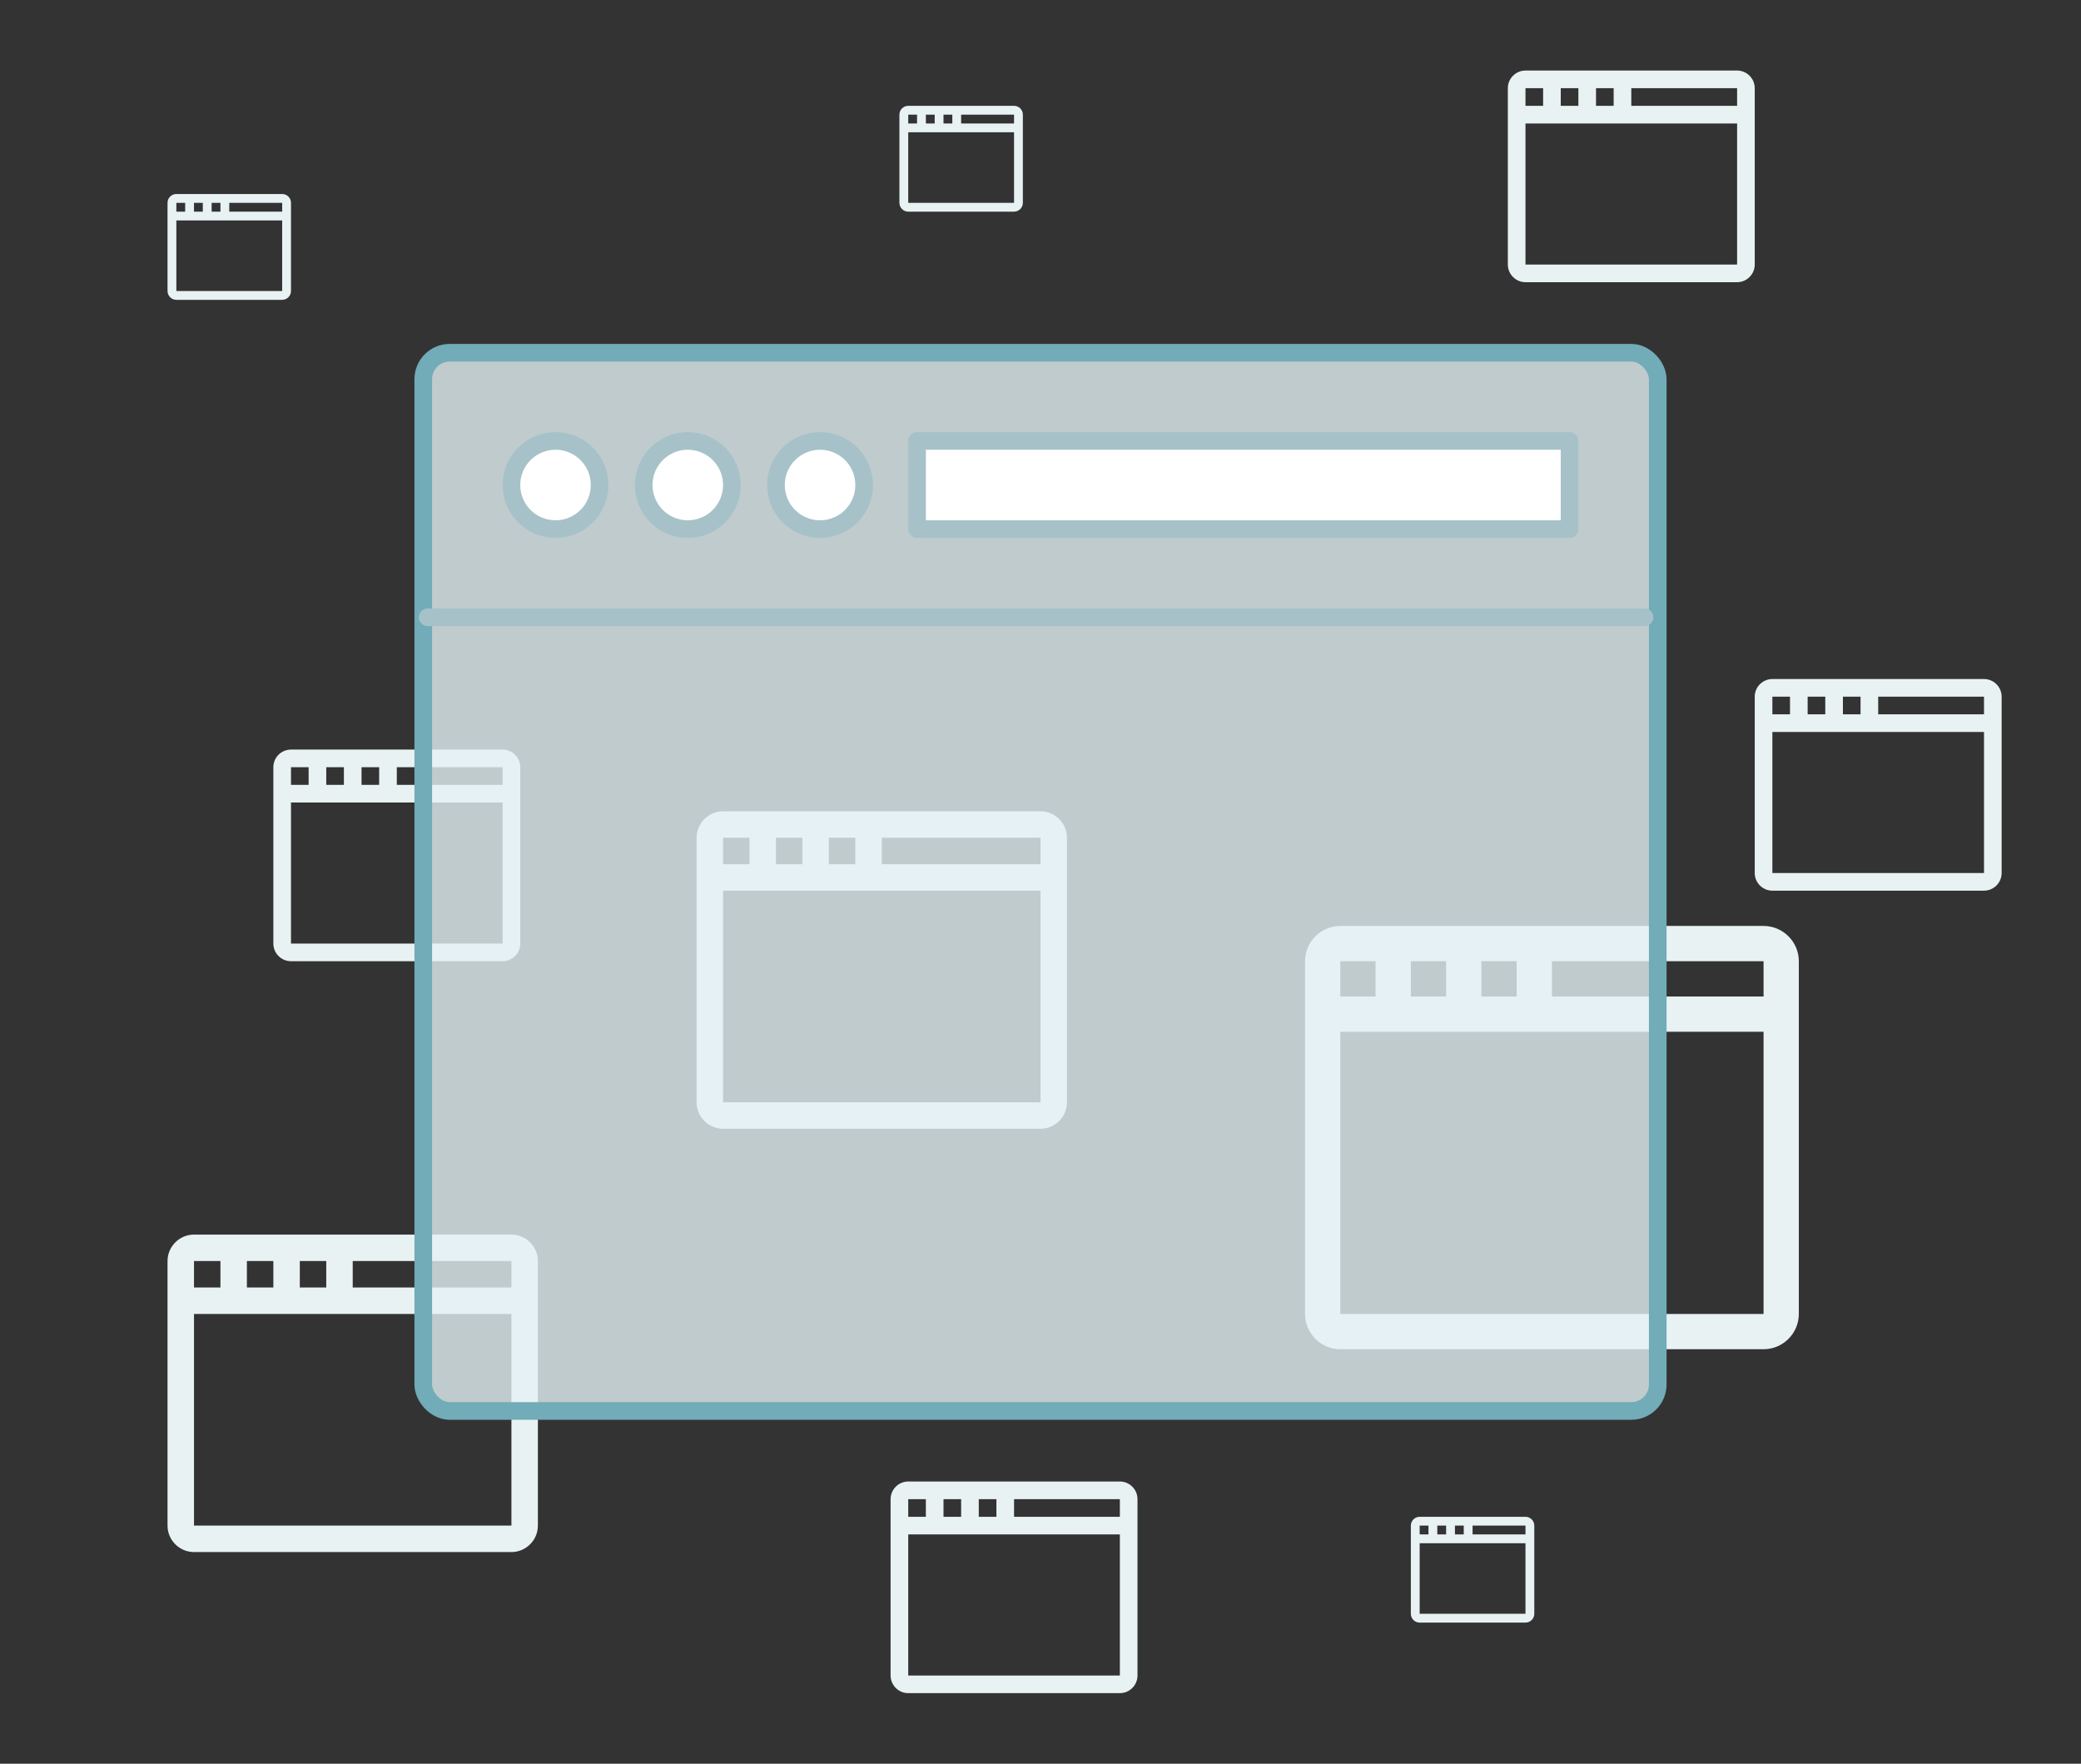 <?xml version="1.0" encoding="UTF-8" standalone="no"?>
<svg width="236px" height="200px" viewBox="0 0 236 200" version="1.1" xmlns="http://www.w3.org/2000/svg" xmlns:xlink="http://www.w3.org/1999/xlink">
    <rect x="0" y="0" width="236" height="200" fill="#333333" stroke="none"/>
    <!-- Generator: Sketch 3.7.1 (28215) - http://www.bohemiancoding.com/sketch -->
    <title>web-tech</title>
    <desc>Created with Sketch.</desc>
    <defs></defs>
    <g id="Page-4" stroke="none" stroke-width="1" fill="none" fill-rule="evenodd">
        <g id="Web-Tech" transform="translate(0, -18)">
            <g id="faded" transform="translate(19, 26)">
                <g id="browser" transform="translate(123, 168)"></g>
                <path d="M149,101 L153,101 L153,105 L149,105 L149,101 L149,101 Z M141,101 L145,101 L145,105 L141,105 L141,101 L141,101 Z M133,101 L137,101 L137,105 L133,105 L133,101 L133,101 Z M181,141 L133,141 L133,109 L181,109 L181,141 L181,141 Z M181,105 L157,105 L157,101 L181,101 L181,105 L181,105 Z M185,101 C185,98.8 183.2,97 181,97 L133,97 C130.8,97 129,98.8 129,101 L129,141 C129,143.2 130.8,145 133,145 L181,145 C183.2,145 185,143.2 185,141 L185,101 L185,101 Z" id="4" fill="#E9F2F3"></path>
                <path d="M15,135 L18,135 L18,138 L15,138 L15,135 L15,135 Z M9,135 L12,135 L12,138 L9,138 L9,135 L9,135 Z M3,135 L6,135 L6,138 L3,138 L3,135 L3,135 Z M39,165 L3,165 L3,141 L39,141 L39,165 L39,165 Z M39,138 L21,138 L21,135 L39,135 L39,138 L39,138 Z M42,135 C42,133.35 40.65,132 39,132 L3,132 C1.35,132 0,133.35 0,135 L0,165 C0,166.65 1.35,168 3,168 L39,168 C40.65,168 42,166.65 42,165 L42,135 L42,135 Z" id="3" fill="#E9F2F3"></path>
                <path d="M75,87 L78,87 L78,90 L75,90 L75,87 L75,87 Z M69,87 L72,87 L72,90 L69,90 L69,87 L69,87 Z M63,87 L66,87 L66,90 L63,90 L63,87 L63,87 Z M99,117 L63,117 L63,93 L99,93 L99,117 L99,117 Z M99,90 L81,90 L81,87 L99,87 L99,90 L99,90 Z M102,87 C102,85.35 100.65,84 99,84 L63,84 C61.35,84 60,85.35 60,87 L60,117 C60,118.65 61.35,120 63,120 L99,120 C100.65,120 102,118.65 102,117 L102,87 L102,87 Z" id="3" fill="#E9F2F3"></path>
                <path d="M190,71 L192,71 L192,73 L190,73 L190,71 L190,71 Z M186,71 L188,71 L188,73 L186,73 L186,71 L186,71 Z M182,71 L184,71 L184,73 L182,73 L182,71 L182,71 Z M206,91 L182,91 L182,75 L206,75 L206,91 L206,91 Z M206,73 L194,73 L194,71 L206,71 L206,73 L206,73 Z M208,71 C208,69.9 207.1,69 206,69 L182,69 C180.9,69 180,69.9 180,71 L180,91 C180,92.1 180.9,93 182,93 L206,93 C207.1,93 208,92.1 208,91 L208,71 L208,71 Z" id="2" fill="#E9F2F3"></path>
                <path d="M22,79 L24,79 L24,81 L22,81 L22,79 L22,79 Z M18,79 L20,79 L20,81 L18,81 L18,79 L18,79 Z M14,79 L16,79 L16,81 L14,81 L14,79 L14,79 Z M38,99 L14,99 L14,83 L38,83 L38,99 L38,99 Z M38,81 L26,81 L26,79 L38,79 L38,81 L38,81 Z M40,79 C40,77.9 39.1,77 38,77 L14,77 C12.9,77 12,77.9 12,79 L12,99 C12,100.1 12.9,101 14,101 L38,101 C39.1,101 40,100.1 40,99 L40,79 L40,79 Z" id="2" fill="#E9F2F3"></path>
                <path d="M92,162 L94,162 L94,164 L92,164 L92,162 L92,162 Z M88,162 L90,162 L90,164 L88,164 L88,162 L88,162 Z M84,162 L86,162 L86,164 L84,164 L84,162 L84,162 Z M108,182 L84,182 L84,166 L108,166 L108,182 L108,182 Z M108,164 L96,164 L96,162 L108,162 L108,164 L108,164 Z M110,162 C110,160.9 109.1,160 108,160 L84,160 C82.9,160 82,160.9 82,162 L82,182 C82,183.1 82.9,184 84,184 L108,184 C109.1,184 110,183.1 110,182 L110,162 L110,162 Z" id="2" fill="#E9F2F3"></path>
                <path d="M162,2 L164,2 L164,4 L162,4 L162,2 L162,2 Z M158,2 L160,2 L160,4 L158,4 L158,2 L158,2 Z M154,2 L156,2 L156,4 L154,4 L154,2 L154,2 Z M178,22 L154,22 L154,6 L178,6 L178,22 L178,22 Z M178,4 L166,4 L166,2 L178,2 L178,4 L178,4 Z M180,2 C180,0.9 179.1,0 178,0 L154,0 C152.9,0 152,0.9 152,2 L152,22 C152,23.1 152.9,24 154,24 L178,24 C179.1,24 180,23.1 180,22 L180,2 L180,2 Z" id="2" fill="#E9F2F3"></path>
                <path d="M88,5 L89,5 L89,6 L88,6 L88,5 L88,5 Z M86,5 L87,5 L87,6 L86,6 L86,5 L86,5 Z M84,5 L85,5 L85,6 L84,6 L84,5 L84,5 Z M96,15 L84,15 L84,7 L96,7 L96,15 L96,15 Z M96,6 L90,6 L90,5 L96,5 L96,6 L96,6 Z M97,5 C97,4.45 96.55,4 96,4 L84,4 C83.45,4 83,4.45 83,5 L83,15 C83,15.55 83.45,16 84,16 L96,16 C96.55,16 97,15.55 97,15 L97,5 L97,5 Z" id="1" fill="#E9F2F3"></path>
                <path d="M146,165 L147,165 L147,166 L146,166 L146,165 L146,165 Z M144,165 L145,165 L145,166 L144,166 L144,165 L144,165 Z M142,165 L143,165 L143,166 L142,166 L142,165 L142,165 Z M154,175 L142,175 L142,167 L154,167 L154,175 L154,175 Z M154,166 L148,166 L148,165 L154,165 L154,166 L154,166 Z M155,165 C155,164.45 154.55,164 154,164 L142,164 C141.45,164 141,164.45 141,165 L141,175 C141,175.55 141.45,176 142,176 L154,176 C154.55,176 155,175.55 155,175 L155,165 L155,165 Z" id="1" fill="#E9F2F3"></path>
                <path d="M5,15 L6,15 L6,16 L5,16 L5,15 L5,15 Z M3,15 L4,15 L4,16 L3,16 L3,15 L3,15 Z M1,15 L2,15 L2,16 L1,16 L1,15 L1,15 Z M13,25 L1,25 L1,17 L13,17 L13,25 L13,25 Z M13,16 L7,16 L7,15 L13,15 L13,16 L13,16 Z M14,15 C14,14.45 13.55,14 13,14 L1,14 C0.45,14 0,14.45 0,15 L0,25 C0,25.55 0.45,26 1,26 L13,26 C13.55,26 14,25.55 14,25 L14,15 L14,15 Z" id="1" fill="#E9F2F3"></path>
            </g>
            <g id="Main" transform="translate(48, 58)" stroke-width="2" stroke-linecap="round" stroke-linejoin="round">
                <rect id="Window" stroke="#71ACB8" fill-opacity="0.8" fill="#E3F1F4" x="0" y="0" width="140" height="120" rx="3"></rect>
                <path d="M0.5,30 L138.5,30" id="Line" stroke="#A6C2C8" fill="#FFFFFF"></path>
                <polygon id="Input" stroke="#A6C2C8" fill="#FFFFFF" points="130 20 56 20 56 10 130 10"></polygon>
                <circle id="Button" stroke="#A6C2C8" fill="#FFFFFF" cx="45" cy="15" r="5"></circle>
                <circle id="Button" stroke="#A6C2C8" fill="#FFFFFF" cx="30" cy="15" r="5"></circle>
                <circle id="Button" stroke="#A6C2C8" fill="#FFFFFF" cx="15" cy="15" r="5"></circle>
            </g>
        </g>
    </g>
</svg>